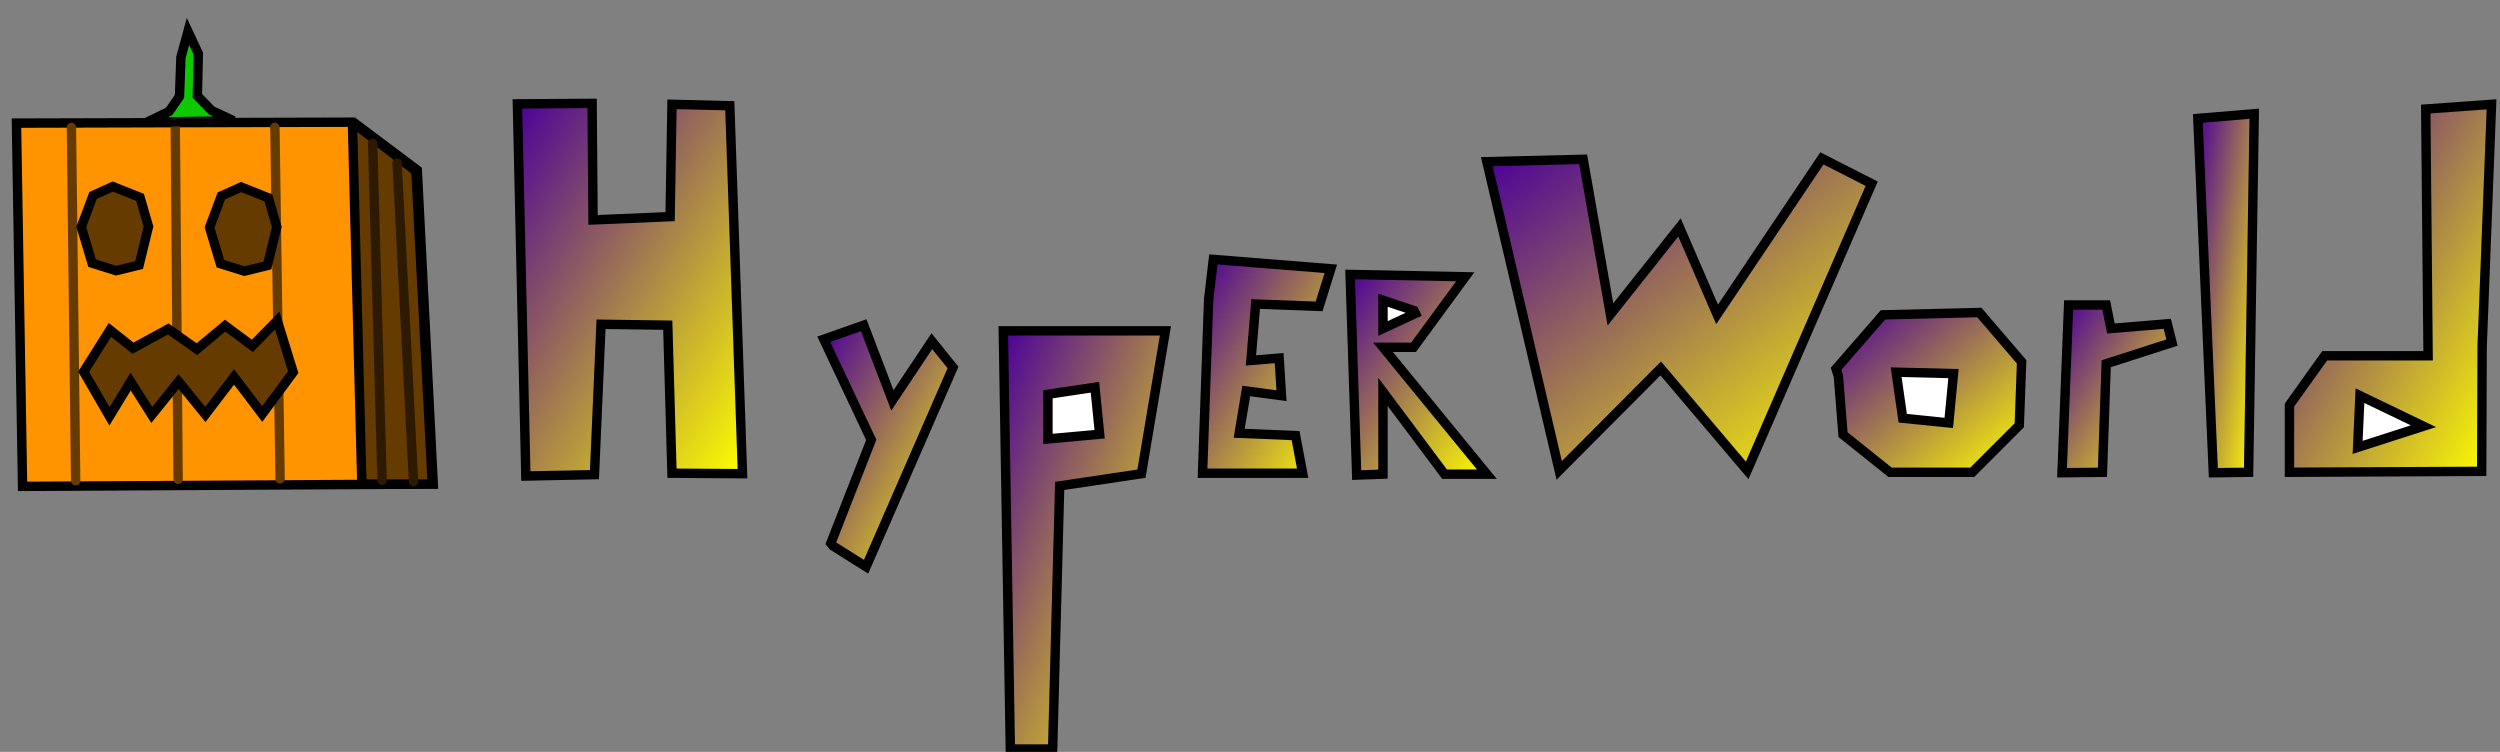 <svg version="1.1" width="266" height="80" viewBox="-1 -1 266 80" xmlns="http://www.w3.org/2000/svg" xmlns:xlink="http://www.w3.org/1999/xlink">
  <rect x="-1" y="-1" width="266" height="80" fill="#808080" stroke="none"/>
  <defs>
    <linearGradient id="grad_1" y2="1">
      <stop offset="0" stop-color="#4C0099" stop-opacity="1"/>
      <stop offset="1" stop-color="#FFFF00" stop-opacity="1"/>
    </linearGradient>
    <linearGradient id="grad_2" y2="1">
      <stop offset="0" stop-color="#4C0099" stop-opacity="1"/>
      <stop offset="1" stop-color="#FFFF00" stop-opacity="1"/>
    </linearGradient>
    <linearGradient id="grad_3" y2="1">
      <stop offset="0" stop-color="#4C0099" stop-opacity="1"/>
      <stop offset="1" stop-color="#FFFF00" stop-opacity="1"/>
    </linearGradient>
    <linearGradient id="grad_4" y2="1">
      <stop offset="0" stop-color="#4C0099" stop-opacity="1"/>
      <stop offset="1" stop-color="#FFFF00" stop-opacity="1"/>
    </linearGradient>
    <linearGradient id="grad_5" y2="1">
      <stop offset="0" stop-color="#4C0099" stop-opacity="1"/>
      <stop offset="1" stop-color="#FFFF00" stop-opacity="1"/>
    </linearGradient>
    <linearGradient id="grad_6" y2="1">
      <stop offset="0" stop-color="#4C0099" stop-opacity="1"/>
      <stop offset="1" stop-color="#FFFF00" stop-opacity="1"/>
    </linearGradient>
    <linearGradient id="grad_7" y2="1">
      <stop offset="0" stop-color="#4C0099" stop-opacity="1"/>
      <stop offset="1" stop-color="#FFFF00" stop-opacity="1"/>
    </linearGradient>
    <linearGradient id="grad_8" y2="1">
      <stop offset="0" stop-color="#4C0099" stop-opacity="1"/>
      <stop offset="1" stop-color="#FFFF00" stop-opacity="1"/>
    </linearGradient>
    <linearGradient id="grad_9" y2="1">
      <stop offset="0" stop-color="#4C0099" stop-opacity="1"/>
      <stop offset="1" stop-color="#FFFF00" stop-opacity="1"/>
    </linearGradient>
    <linearGradient id="grad_10" y2="1">
      <stop offset="0" stop-color="#4C0099" stop-opacity="1"/>
      <stop offset="1" stop-color="#FFFF00" stop-opacity="1"/>
    </linearGradient>
  </defs>
  <!-- Exported by Scratch - http://scratch.mit.edu/ -->
  <g id="ID0.45483956718817353" transform="matrix(1, 0, 0, 1, -111, -137)">
    <path id="ID0.22094288188964128" fill="url(#grad_1)" stroke="#000000" stroke-width="1" stroke-linecap="round" d="M 256.600 155.250 L 248.650 155.300 L 249.550 194.900 L 256.850 194.750 L 257.550 178.750 L 264.650 178.850 L 265.100 194.600 L 272.600 194.650 L 271.250 155.500 L 265.100 155.350 L 264.900 167.300 L 256.700 167.650 L 256.600 155.250 Z " transform="matrix(1, 0, 0, 1, -83.6, -8.25)"/>
    <path id="ID0.4784581628628075" fill="url(#grad_2)" stroke="#000000" stroke-width="1" stroke-linecap="round" d="M 306.250 219.750 L 301.750 219.750 L 301 175.250 L 318.250 175.250 L 315.700 190.450 L 307 191.750 L 306.250 219.750 Z " transform="matrix(1, 0, 0, 1, -84.25, -4.05)"/>
    <path id="ID0.36233857460319996" fill="#FFFFFF" stroke="#000000" stroke-width="1" stroke-linecap="round" d="M 305.750 182 L 305.750 186.750 L 311.250 186.250 L 310.750 181.250 L 305.750 182 Z " transform="matrix(1, 0, 0, 1, -84.25, -4.05)"/>
    <path id="ID0.20162828778848052" fill="url(#grad_3)" stroke="#000000" stroke-width="1" stroke-linecap="round" d="M 339 171.500 L 337.750 175.500 L 331 175.250 L 330.500 181.250 L 333.500 181 L 333.750 185 L 330 184.500 L 329.250 189 L 335.250 189.250 L 336 193.250 L 325.350 193.250 L 326 174.750 L 326.500 170.500 L 339 171.500 Z " transform="matrix(1, 0, 0, 1, -87.4, -6.9)"/>
    <path id="ID0.8206952442415059" fill="url(#grad_4)" stroke="#000000" stroke-width="1" stroke-linecap="round" d="M 347.500 192.250 L 344.700 192.350 L 344 171 L 356.250 171.250 L 350.750 178.750 L 347.500 178.750 L 358.550 192.250 L 354.050 192.250 L 347.500 183.500 L 347.500 192.250 Z " transform="matrix(1, 0, 0, 1, -90.35, -5.8)"/>
    <path id="ID0.6867356770671904" fill="#FFFFFF" stroke="#000000" stroke-width="1" stroke-linecap="round" d="M 350.950 175.150 L 350.800 174.850 L 347.500 173.750 L 347.500 176.750 L 350.950 175.150 Z " transform="matrix(1, 0, 0, 1, -90.35, -5.8)"/>
    <path id="ID0.38201803667470813" fill="url(#grad_5)" stroke="#000000" stroke-width="1" stroke-linecap="round" d="M 282.250 196.200 L 286.550 185.200 L 281.500 174.500 L 285.750 173 L 288.800 181 L 293 174.700 L 295.250 177.500 L 286 198.700 L 282.500 196.500 Z " transform="matrix(1, 0, 0, 1, -83.85, -2.4)"/>
    <path id="ID0.9977840157225728" fill="url(#grad_6)" stroke="#000000" stroke-width="1" stroke-linecap="round" d="M 306.450 189.100 L 317.250 178.250 L 326.450 189.100 L 339.700 158.600 L 334.400 155.900 L 323.250 172.500 L 319.250 163.250 L 311.900 172.500 L 309 156 L 298.750 156.250 L 306.450 189.100 Z " transform="matrix(1, 0, 0, 1, -30.55, -3.05)"/>
    <path id="ID0.6927947201766074" fill="url(#grad_7)" stroke="#000000" stroke-width="1" stroke-linecap="round" d="M 344.500 179.500 L 349.500 173.750 L 359.750 173.500 L 364.250 178.750 L 364 185.500 L 359 190.500 L 350.250 190.500 L 345.250 186.500 L 344.750 180.250 Z " transform="matrix(1, 0, 0, 1, -39.15, -4.25)"/>
    <path id="ID0.9116705036722124" fill="#FFFFFF" stroke="#000000" stroke-width="1" stroke-linecap="round" d="M 350.900 179.850 L 357 180 L 356.500 185.250 L 351.600 184.750 L 350.900 179.850 Z " transform="matrix(1, 0, 0, 1, -39.15, -4.25)"/>
    <path id="ID0.45229941653087735" fill="url(#grad_8)" stroke="#000000" stroke-width="1" stroke-linecap="round" d="M 368.250 173.750 L 364.250 173.750 L 363.550 191.600 L 367.850 191.550 L 368.250 180 L 375.250 177.750 L 374.750 175.750 L 368.750 176.250 L 368.250 173.750 Z " transform="matrix(1, 0, 0, 1, -34.15, -5.3)"/>
    <path id="ID0.7861217902973294" fill="url(#grad_9)" stroke="#000000" stroke-width="1" stroke-linecap="round" d="M 382.400 191.700 L 380.750 154 L 386.750 153.500 L 386.150 191.650 L 382.400 191.700 Z " transform="matrix(1, 0, 0, 1, -36.9, -5.4)"/>
    <path id="ID0.6203547702170908" fill="url(#grad_10)" stroke="#000000" stroke-width="1" stroke-linecap="round" d="M 393.750 191.650 L 393.750 184.500 L 397.500 179.250 L 408.500 179.250 L 408.250 153 L 415.250 152.500 L 414.250 178.250 L 414.200 191.550 L 393.750 191.650 Z " transform="matrix(1, 0, 0, 1, -40.15, -5.4)"/>
    <path id="ID0.22652089083567262" fill="#FFFFFF" stroke="#000000" stroke-width="1" stroke-linecap="round" d="M 408 186.750 L 401.250 183.500 L 401 189 L 408 186.750 Z " transform="matrix(1, 0, 0, 1, -40.15, -5.4)"/>
    <g id="ID0.05313511285930872">
      <path id="ID0.1628156565129757" fill="#FF9400" stroke="#000000" stroke-width="1" stroke-linecap="round" d="M 156.100 187.500 L 112.400 187.750 L 111.750 149.100 L 147.600 149 L 154.400 154.100 L 156.100 187.500 Z "/>
      <path id="ID0.016201624181121588" fill="none" stroke="#663B00" stroke-width="1" stroke-linecap="round" d="M 141.800 186.950 L 141.250 149.550 " transform="matrix(1, 0, 0, 1, -2, 0)"/>
      <path id="ID0.12415427761152387" fill="none" stroke="#663B00" stroke-width="1" stroke-linecap="round" d="M 131.700 187 L 131.400 149.400 " transform="matrix(1, 0, 0, 1, -2.75, 0)"/>
      <path id="ID0.923072753008455" fill="none" stroke="#663B00" stroke-width="1" stroke-linecap="round" d="M 121.800 187.300 L 121.350 149.700 " transform="matrix(1, 0, 0, 1, -3.75, -0.15)"/>
      <path id="ID0.4367171097546816" fill="#663B00" stroke="black" stroke-width="1" stroke-linecap="round" d="M 147.500 149.200 L 148.500 187.500 L 156 187.500 L 154.250 154.200 L 147.750 149.200 Z "/>
      <path id="ID0.31508035585284233" fill="#0EC901" stroke="#000000" stroke-width="1" stroke-linecap="round" d="M 125.650 149 L 128 147.850 L 129.100 146.250 L 129.250 142.100 L 130 139.350 L 131.100 141.700 L 131 146.200 L 132.500 147.750 L 134.850 148.850 L 125.650 149 Z "/>
      <path id="ID0.3348941835574806" fill="#663B00" stroke="#000000" stroke-linecap="round" d="M 119.800 164 L 118.650 160.150 L 119.900 156.800 L 122 155.850 L 124.900 157 L 125.800 160.100 L 124.800 164.200 L 122.350 164.800 L 119.800 164 Z "/>
      <path id="ID0.47325914865359664" fill="#663B00" stroke="#000000" stroke-linecap="round" d="M 118.900 175.550 L 121.700 171.100 L 124.150 173.050 L 127.900 171 L 130.950 173.150 L 133.950 170.650 L 136.850 172.800 L 139.500 170.100 L 141.200 175.600 L 137.900 180.050 L 134.900 176.100 L 131.850 180.100 L 129 176.600 L 126.150 180.150 L 123.900 176.600 L 121.650 180.300 L 118.900 175.550 Z "/>
      <path id="ID0.3348941835574806" fill="#663B00" stroke="#000000" stroke-linecap="round" d="M 119.800 164 L 118.650 160.150 L 119.900 156.800 L 122 155.850 L 124.900 157 L 125.800 160.100 L 124.800 164.200 L 122.350 164.800 L 119.800 164 Z " transform="matrix(1, 0, 0, 1, 13.65, 0.05)"/>
      <path id="ID0.10964954923838377" fill="none" stroke="#2E1A00" stroke-width="1" stroke-linecap="round" d="M 150.650 187.100 L 149.650 151.250 "/>
      <path id="ID0.6833178759552538" fill="none" stroke="#2E1A00" stroke-width="1" stroke-linecap="round" d="M 154 187.250 L 152.250 153.350 "/>
    </g>
  </g>
</svg>